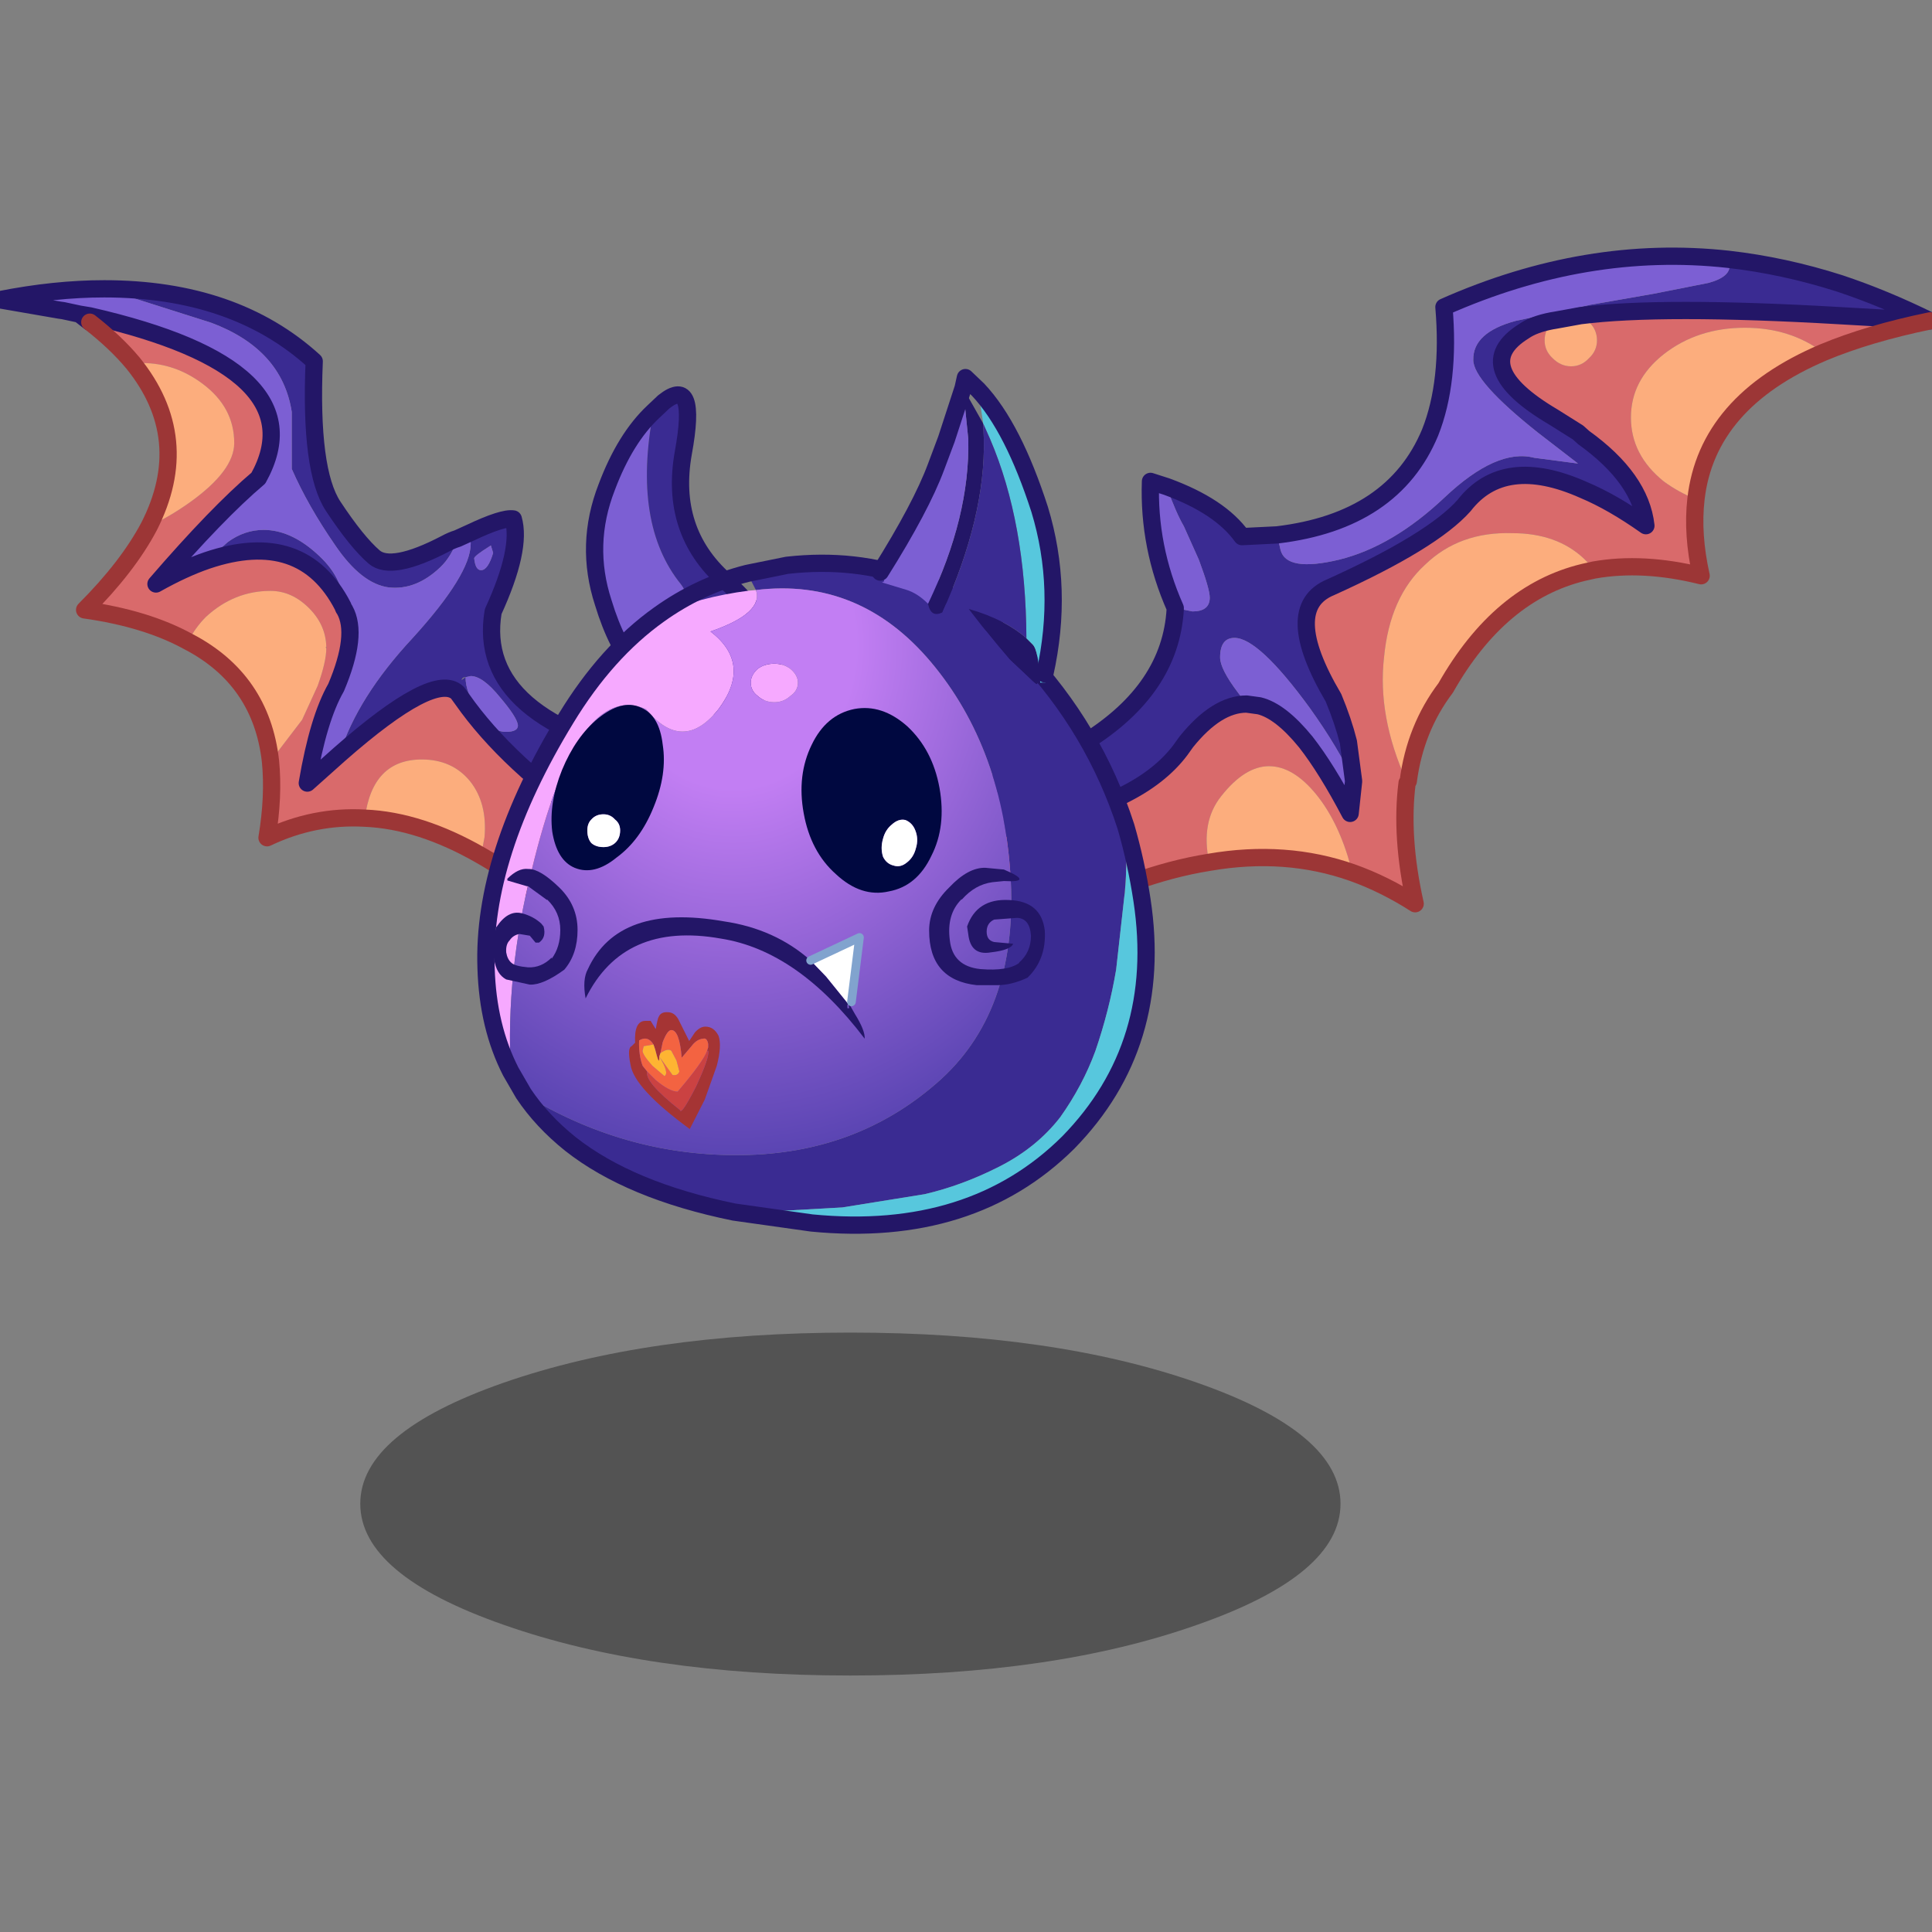 <svg xmlns:ffdec="https://www.free-decompiler.com/flash" xmlns:xlink="http://www.w3.org/1999/xlink" ffdec:objectType="frame" height="90" width="90" xmlns="http://www.w3.org/2000/svg"><rect width="100%" height="100%" fill="#808080" stroke="none"/><use ffdec:characterId="19" height="90" transform="translate(-11.35)" width="109.25" xlink:href="#a"/><defs><g id="a" transform="translate(11.35)"><use ffdec:characterId="16" height="141.3" transform="matrix(.559 0 0 .559 -11.344 .178)" width="195.3" xlink:href="#b"/><use ffdec:characterId="18" height="69.5" transform="scale(1.112 1.295)" width="80.95" xlink:href="#c"/></g><g id="b" transform="translate(30.65 -6.85)"><use ffdec:characterId="1" height="28.75" transform="matrix(1.072 0 0 .994 19.667 117.582)" width="76.2" xlink:href="#d"/><use ffdec:characterId="3" height="60.15" transform="translate(70.174 27.18) scale(.959)" width="84.5" xlink:href="#e"/><use ffdec:characterId="5" height="59.1" transform="translate(-11.12 29.88) scale(.959)" width="59.35" xlink:href="#f"/><use ffdec:characterId="7" height="28.55" transform="translate(38.48 38.73) scale(.959)" width="17.05" xlink:href="#g"/><use ffdec:characterId="9" height="59.05" transform="translate(29.43 52.73) scale(.959)" width="58.85" xlink:href="#h"/><use ffdec:characterId="11" height="27.8" transform="translate(62.28 37.28) scale(.959)" width="16.55" xlink:href="#i"/><use ffdec:characterId="12" height="36.85" transform="translate(30.725 65.28) scale(.959)" width="47.95" xlink:href="#j"/></g><g id="l"><path d="M94.1 5.6q-5.35 1.1-9.3 2.75Q81.95 6.2 78 6.2q-4.1 0-7.05 2.3-2.85 2.25-2.85 5.5t2.85 5.55q1.3.95 2.8 1.55-.35 3.05.45 6.65-5.05-1.25-9.3-.5l-.05-.15-.85-.85q-2.35-2.2-6.2-2.2-4.6-.15-7.6 2.75-3.05 2.8-3.55 8-.6 5.15 1.95 10.8l.05.15q-.6 4.7.7 10.5-2.65-1.7-5.45-2.7l-.15-.55q-1.05-3.85-3-6.25-2-2.45-4.1-2.45-2.1 0-4.15 2.6-1.8 2.25-1.05 5.75-6.6 1.05-14.1 5.15l-1.45.85-3.45-8.75 3.55-.6q9.45-1.75 12.95-6.4l.5-.7q2.65-3.3 5.25-3.3l1.1.15q1.85.45 4.05 3.15 1.8 2.3 3.85 6.2l.3-2.8-.45-3.4q-.45-1.8-1.3-3.85-4.6-7.8-.25-9.6 8.85-4 11.6-7.1Q57.05 17.2 64 20.3q2.5 1.05 5.4 3.1-.45-4.1-5.4-7.65l-.5-.45-2.15-1.35Q53.9 9.55 58.8 6.5q.85-.6 2.4-.9l.1.1q-.7.65-.7 1.6 0 .9.7 1.55.7.7 1.6.7.9 0 1.55-.7.7-.65.7-1.55 0-.95-.7-1.6-.35-.4-.75-.55 7.05-.9 22.55 0l7.85.45" fill="#d96a6b" fill-rule="evenodd" transform="translate(-10.35 .75)"/><path d="m94.1 5.6-7.85-.45q-15.5-.9-22.55 0L62.9 5q-.75 0-1.4.55l-.3.05q-1.55.3-2.4.9-4.9 3.05 2.55 7.45l2.15 1.35.5.45q4.95 3.55 5.4 7.65-2.9-2.05-5.4-3.1-6.95-3.1-10.4 1.35-2.75 3.1-11.6 7.1-4.35 1.8.25 9.6.85 2.05 1.3 3.85l.45 3.4q-1.3-2.85-3.8-6.35-4.45-6.1-6.55-6.1-1.25 0-1.25 1.7 0 1 1.55 3.05l.75 1q-2.6 0-5.25 3.3l-.5.7q-3.5 4.65-12.95 6.4l-3.55.6-1.35-3.5q5.75-1.8 9.6-4.2 7.4-4.6 7.8-11.55v-.1l1.5.3q1.5 0 1.5-1.2 0-.75-.95-3.3l-1.3-2.9q-.7-1.2-1.5-3.45 4.65 1.7 6.55 4.35l3.05-.15.3 1.3q.5 1.95 5.1.85 4.65-1.15 9.15-5.4 4.55-4.3 7.8-3.45l3.8.5-3.5-2.7q-5.6-4.45-5.6-6.3-.05-2.4 3.7-3.4l6.5-1.4 5.45-.95 4.8-.95q2-.55 1.8-1.65l-.1-.4q4.85.55 9.7 2.1 3.9 1.3 7.85 3.25" fill="#3a2b92" fill-rule="evenodd" transform="translate(-10.35 .75)"/><path d="m44 45.6-.3 2.8q-2.05-3.9-3.85-6.2-2.2-2.7-4.05-3.15l-1.1-.15-.75-1q-1.55-2.05-1.55-3.05 0-1.7 1.25-1.7 2.1 0 6.55 6.1 2.5 3.5 3.8 6.35M76.55.25l.1.4q.2 1.1-1.8 1.65l-4.8.95-5.45.95-6.5 1.4q-3.75 1-3.7 3.4 0 1.85 5.6 6.3l3.5 2.7-3.8-.5q-3.25-.85-7.8 3.45-4.5 4.25-9.15 5.4-4.6 1.1-5.1-.85l-.3-1.3q10.1-1.2 13.3-8.9 1.75-4.4 1.2-10.9 12.4-5.5 24.7-4.15M27.75 20q.8 2.25 1.5 3.45l1.3 2.9q.95 2.55.95 3.3 0 1.2-1.5 1.2l-1.5-.3q-2.35-5.3-2.15-11l1.4.45" fill="#7c5fd3" fill-rule="evenodd" transform="translate(-10.35 .75)"/><path d="M63.7 5.15q.4.15.75.55.7.65.7 1.6 0 .9-.7 1.55-.65.7-1.55.7t-1.6-.7q-.7-.65-.7-1.55 0-.95.7-1.6l.2-.15 2.2-.4m-32.25 47.5q-.75-3.5 1.05-5.75 2.05-2.6 4.15-2.6 2.1 0 4.1 2.45 1.95 2.4 3 6.25l.15.55q-5.8-2.05-12.45-.9M48.6 45.6q-2.55-5.65-1.95-10.8.5-5.2 3.55-8 3-2.9 7.6-2.75 3.85 0 6.2 2.2l.85.85.05.15-.9.2Q56.7 29.2 52 37.5q-2.65 3.5-3.25 8.1h-.15m25.15-24.5q-1.5-.6-2.8-1.55-2.85-2.3-2.85-5.55t2.85-5.5Q73.9 6.2 78 6.2q3.95 0 6.8 2.15-10.1 4.3-11.05 12.75" fill="#fcad7d" fill-rule="evenodd" transform="translate(-10.35 .75)"/><path d="M83.75 6.35 75.9 5.9q-15.5-.9-22.55 0l-2.2.4-.3.05q-1.55.3-2.4.9-4.9 3.05 2.55 7.45l2.15 1.35.5.45q4.95 3.55 5.4 7.65-2.9-2.05-5.4-3.1-6.95-3.1-10.4 1.35-2.75 3.1-11.6 7.1-4.35 1.8.25 9.6.85 2.05 1.3 3.85l.45 3.4-.3 2.8q-2.05-3.9-3.85-6.2-2.2-2.7-4.05-3.15l-1.1-.15q-2.6 0-5.25 3.3l-.5.7q-3.5 4.65-12.95 6.4l-3.55.6m81.65-44.3Q79.8 4.4 75.9 3.1 71.05 1.55 66.2 1 53.9-.35 41.5 5.15q.55 6.5-1.2 10.9-3.2 7.7-13.3 8.9l-3.05.15q-1.9-2.65-6.55-4.35L16 20.3q-.2 5.7 2.15 11v.1q-.4 6.95-7.8 11.55-3.85 2.4-9.6 4.2" fill="none" stroke="#231667" stroke-linecap="round" stroke-linejoin="round" stroke-width="1.5"/><path d="M74.45 9.1q3.95-1.65 9.3-2.75M5.55 59.4 7 58.55q7.5-4.1 14.1-5.15 6.65-1.15 12.45.9 2.8 1 5.45 2.7-1.3-5.8-.7-10.5l.1-.15q.6-4.6 3.25-8.1 4.7-8.3 12-10.05l.9-.2q4.25-.75 9.3.5-.8-3.6-.45-6.65.95-8.45 11.05-12.75" fill="none" stroke="#9c3636" stroke-linecap="round" stroke-linejoin="round" stroke-width="1.5"/></g><g id="m"><path d="M13 20.65q1.95-.95 3.55-2.1 3.85-2.75 3.85-5.15 0-3.1-2.75-5.15-2.4-1.8-5.25-1.8h-.8q-1.5-1.8-3.75-3.55l-.9-.7.9.15Q27.8 6.9 22.5 16.45q-3.55 3-8.9 9.2 2.4-1.35 4.45-2.05 8.3-2.8 11.8 4l.05.15v.15h.1q1.2 2.15-.75 6.75-1.55 2.7-2.5 8.3l2.8-2.5Q37.8 33.2 39.8 35.1l.4.55q3.95 5.65 11.8 11l1.9 1.2 1.3.85-3 8.9q-5.35-5.5-10.35-8.35l.3-1.6q.25-2.95-1.25-4.85-1.55-1.9-4.2-1.9-4.3 0-4.95 5.1-4.4-.25-8.5 1.7.6-3.6.3-6.65l2.75-3.6 1.35-2.95q.75-2.1.75-3.25v-.15q-.05-1.9-1.5-3.35-1.5-1.5-3.35-1.5-3.15 0-5.6 2.25-.95.95-1.55 2.15-3.65-2-9-2.75 3.75-3.75 5.6-7.25" fill="#d96a6b" fill-rule="evenodd" transform="translate(.75 .75)"/><path d="M11.6 6.45h.8q2.85 0 5.25 1.8 2.75 2.05 2.75 5.15 0 2.4-3.85 5.15-1.6 1.15-3.55 2.1 3.9-7.65-1.4-14.2m4.8 24.2q.6-1.2 1.55-2.15 2.45-2.25 5.6-2.25 1.85 0 3.35 1.5 1.45 1.45 1.5 3.35l-.05.05.05.1q0 1.15-.75 3.25l-1.35 2.95-2.75 3.6q-.8-7.1-7.15-10.4M31.75 46q.65-5.1 4.95-5.1 2.65 0 4.2 1.9 1.5 1.9 1.25 4.85l-.3 1.6q-5.3-3.05-10.1-3.25" fill="#fcad7d" fill-rule="evenodd" transform="translate(.75 .75)"/><path d="m55.2 48.7-1.3-.85-1.9-1.2q-7.85-5.35-11.8-11l-.4-.55q-2-1.9-10.25 5.35 1.55-4.95 6.35-10.1 5.05-5.55 5.05-8.2l-.05-.95q2.85-1.35 3.75-1.2.75 2.6-1.75 8.05Q41.3 37.6 57.85 41l-2.65 7.7M29.85 27.6q-3.5-6.8-11.8-4l1.8-1.6q1.45-1.05 3.1-1.05 2.3 0 4.55 2 2.4 2.1 2.4 4.6l-.05.05m9.95-5.9q-.5 1.55-1.5 2.5-2.1 2-4.45 1.75-2.4-.3-4.7-3.7-2.35-3.4-3.75-6.6V10.7q-.85-5.45-7-7.75L9.1 0q11.35 0 18.25 6.3-.4 9.5 1.65 12.6 2.05 3.1 3.55 4.4 1.5 1.3 6.2-1.15.55-.3 1.05-.45m2.05 2.75q.6 0 1.05-1.5l-.2-.65-.15.1q-1.2.75-1.3 1 .1 1.05.6 1.05m-1.35 9.3q0 1.35 1.15 3.1 1.1 1.65 2.35 1.65 1.1 0 1.05-.6-.1-.7-1.55-2.4-1.5-1.85-2.55-1.85l-.45.1h-.1q-.2.05-.25.25l.35-.25" fill="#3a2b92" fill-rule="evenodd" transform="translate(.75 .75)"/><path d="m29.55 40.45-2.8 2.5q.95-5.6 2.5-8.3 1.95-4.6.75-6.75l-.1-.15v-.2q0-2.5-2.4-4.6-2.25-2-4.55-2-1.65 0-3.1 1.05l-1.8 1.6q-2.05.7-4.45 2.05 5.35-6.2 8.9-9.2Q27.8 6.9 7.85 2.35l-.9-.15-1.4-.3-.35-.05L0 .95Q4.8 0 9.1 0l9.3 2.95q6.15 2.3 7 7.75v4.95q1.4 3.2 3.75 6.6 2.3 3.4 4.7 3.7 2.35.25 4.45-1.75 1-.95 1.5-2.5l1.1-.5.05.95q0 2.65-5.05 8.2-4.8 5.15-6.35 10.1m12.3-16q-.5 0-.6-1.05.1-.25 1.3-1l.15-.1.2.65q-.45 1.5-1.05 1.5m-1.35 9.3.45-.1q1.05 0 2.55 1.85 1.45 1.7 1.55 2.4.05.6-1.05.6-1.25 0-2.35-1.65-1.15-1.75-1.15-3.1" fill="#7c5fd3" fill-rule="evenodd" transform="translate(.75 .75)"/><path d="m55.95 49.45-1.3-.85-1.9-1.2q-7.85-5.35-11.8-11l-.4-.55q-2-1.9-10.25 5.35l-2.8 2.5q.95-5.6 2.5-8.3 1.95-4.6.75-6.75l-.1-.15-.05-.15q-3.5-6.8-11.8-4-2.05.7-4.45 2.05 5.35-6.2 8.9-9.2Q28.55 7.65 8.6 3.1l-.9-.15.9.7M9.85.75q-4.3 0-9.1.95l5.2.9.35.05 1.4.3m33.95 19q2.85-1.35 3.75-1.2.75 2.6-1.75 8.05-1.6 9.55 14.95 12.95M9.85.75q11.35 0 18.25 6.3-.4 9.5 1.65 12.6 2.05 3.1 3.55 4.4 1.5 1.3 6.2-1.15.55-.3 1.05-.45l1.1-.5" fill="none" stroke="#231667" stroke-linecap="round" stroke-linejoin="round" stroke-width="1.5"/><path d="M13.75 21.4q-1.85 3.5-5.6 7.25 5.35.75 9 2.75 6.35 3.3 7.15 10.4.3 3.05-.3 6.65 4.1-1.95 8.5-1.7 4.8.2 10.1 3.25 5 2.85 10.35 8.35M8.6 3.65q2.25 1.75 3.75 3.55 5.3 6.55 1.4 14.2" fill="none" stroke="#9c3636" stroke-linecap="round" stroke-linejoin="round" stroke-width="1.5"/></g><g id="n"><path d="M3.8 24.05q-1.9-2.2-3.05-6Q-.9 13 1.05 8q1.6-4.25 4.05-6.55-1.85 9.75 2.4 15 1.2 1.55-.15 4.7-.85 2-3.55 2.9" fill="#7c5fd3" fill-rule="evenodd" transform="translate(.75 .75)"/><path d="M5.1 1.45 6 .6q2.95-2.35 1.7 4.45-1.2 6.75 3.6 11.05 4.75 4.25 4.2 7.4-.5 3.1-4.15 3.5-3.65.35-6.25-1.75l-1.3-1.2q2.7-.9 3.55-2.9 1.35-3.15.15-4.7-4.25-5.25-2.4-15" fill="#3a2b92" fill-rule="evenodd" transform="translate(.75 .75)"/><path d="m5.85 2.2.9-.85Q9.7-1 8.45 5.8q-1.2 6.75 3.6 11.05 4.75 4.25 4.2 7.4-.5 3.1-4.15 3.5-3.65.35-6.25-1.75l-1.3-1.2q-1.9-2.2-3.05-6-1.65-5.05.3-10.05Q3.4 4.5 5.85 2.2z" fill="none" stroke="#231667" stroke-linecap="round" stroke-linejoin="round" stroke-width="1.5"/></g><g id="o"><path d="M15 4.5q3.55-1.55 7.85-2.1l.6-.05q.7 2-3.95 3.6 3.65 2.8.7 6.75-3.1 3.9-6.3 0-5.95-2.6-9.95 14.05-2.25 8.9-1.8 17.45-2-3.9-2.15-9-.35-9.75 6.95-21.7 3.5-5.75 8.05-9m11.45 7.05q-.6.55-1.4.55-.85 0-1.45-.55-.6-.45-.6-1.15 0-.65.6-1.2.6-.45 1.45-.45.8 0 1.4.45.65.55.65 1.2 0 .7-.65 1.15" fill="#f6a9ff" fill-rule="evenodd" transform="translate(.75 .75)"/><path d="M23.45 2.35 22.7.9l3.45-.7q11.95-1.35 20.5 7.65 6.2 6.55 8.95 15.05.15 2.95-.1 5.75l-.75 6.7q-.6 3.55-1.8 7.05-1.1 3-3.05 5.75-2.05 2.65-5.3 4.3t-6.5 2.4L30.95 56l-8.05.45-1.35-.05q-9.05-1.85-14.2-5.9-2.5-2-4.1-4.4l.6.4q8.65 5.1 18.45 4.95 9.85-.15 16.85-6.25 7-6.05 6.45-17.55-.6-11.5-6.95-19.05-6.2-7.35-15.2-6.25" fill="#3a2b92" fill-rule="evenodd" transform="translate(.75 .75)"/><path d="m21.55 56.4 1.35.05 8.05-.45 7.15-1.15q3.25-.75 6.5-2.4t5.3-4.3q1.95-2.75 3.05-5.75 1.2-3.5 1.8-7.05l.75-6.7q.25-2.8.1-5.75.9 3.1 1.4 6.4 1.9 12.55-6.4 21.05-8.4 8.35-22.3 7l-6.75-.95" fill="#57c7dd" fill-rule="evenodd" transform="translate(.75 .75)"/><path d="M23.45 2.35q9-1.1 15.2 6.25Q45 16.15 45.6 27.65q.55 11.5-6.45 17.55-7 6.1-16.85 6.25-9.8.15-18.45-4.95l-.6-.4-1.1-1.9q-.45-8.55 1.8-17.45 4-16.65 9.95-14.05 3.2 3.9 6.3 0 2.95-3.95-.7-6.75 4.65-1.6 3.95-3.6m3 9.2q.65-.45.65-1.15 0-.65-.65-1.2-.6-.45-1.4-.45-.85 0-1.45.45-.6.55-.6 1.2 0 .7.6 1.15.6.55 1.45.55.8 0 1.4-.55" fill="url(#k)" fill-rule="evenodd" transform="translate(.75 .75)"/><path d="M23.45 1.65q-4.15 1.05-7.7 3.6-4.55 3.25-8.05 9Q.4 26.2.75 35.95q.15 5.1 2.15 9l1.1 1.9q1.6 2.4 4.1 4.4 5.15 4.05 14.2 5.9l6.75.95q13.9 1.35 22.3-7 8.3-8.5 6.4-21.05-.5-3.3-1.4-6.4-2.75-8.5-8.95-15.05-8.55-9-20.5-7.65l-3.45.7z" fill="none" stroke="#231667" stroke-linecap="round" stroke-linejoin="round" stroke-width="1.5"/></g><g id="p"><path d="M14.3 25.75q.3-1.1.35-.95l-.3 1.65-.05-.7m-.4.75h-.2l-.1.15q-.15-.05-.6-.5l-1.75-1.65-1.1-1.3-1.3-1.6-1.05-1.35-.1-.15.15.05q3.05.9 4.85 2.5l.55.55q.5.5.65 3.3m-8.5-6.1q-1 .5-1.25-.75 3.65-7.55 3.5-14.3L7.2.9 8.95 4 9 5.35q.15 6.75-3.6 15.05" fill="#231667" fill-rule="evenodd" transform="translate(.75 .75)"/><path d="M8.5 1.05q1.55 1.65 2.9 4.3 1.3 2.55 2.45 6.1 2.1 6.9.45 14.3l.05.7v.05h-.45q-.15-2.8-.65-3.3l-.55-.55q-.05-10.05-3.15-17.3L8.95 4 8.5 1.05" fill="#57c7dd" fill-rule="evenodd" transform="translate(.75 .75)"/><path d="m13.6 26.65.45.4Q6.45 21.4 5.4 20.4 9.15 12.1 9 5.35L8.95 4l.6 1.35q3.1 7.25 3.15 17.3-1.8-1.6-4.85-2.5l-.15-.05.1.15 1.05 1.35 1.3 1.6 1.1 1.3L13 26.15q.45.45.6.5" fill="#3a2b92" fill-rule="evenodd" transform="translate(.75 .75)"/><path d="M4.15 19.65q-.9-.9-1.85-1.2L.15 17.8q.45-.15-.15-.45v-.45q3.55-5.65 4.85-9.15l.9-2.4L7.2.9l.45 4.45q.15 6.75-3.5 14.3" fill="#7c5fd3" fill-rule="evenodd" transform="translate(.75 .75)"/><path d="m7.95 1.65.2-.9 1.1 1.05q1.55 1.65 2.9 4.3 1.3 2.55 2.45 6.1 2.1 6.9.45 14.3M.75 17.65Q4.3 12 5.6 8.5l.9-2.4 1.45-4.45" fill="none" stroke="#231667" stroke-linecap="round" stroke-linejoin="round" stroke-width="1.5"/></g><g id="j"><path d="M31.45 54.4v.1h-.05v.3h.15l-.1-.55.6 1.05q.9 1.45.85 2.15-5.8-7.65-12.5-8.7-8.45-1.5-11.75 5.2-.3-1.65.2-2.55 2.65-5.75 11.8-4.15 4.45.65 7.55 3.4l1.35 1.4 1.9 2.35" fill="#231667" fill-rule="evenodd" transform="translate(-.6 -28.45)"/><path d="m31.45 54.4-1.9-2.35-1.35-1.4 4.25-2-.7 5.6h-.3v.15" fill="#fff" fill-rule="evenodd" transform="translate(-.6 -28.45)"/><path d="m27.6 22.2 4.25-2-.7 5.6" fill="none" stroke="#81a3ce" stroke-linecap="round" stroke-linejoin="round" stroke-width=".75"/><path d="m45 43.75-1 .1q-1.5.2-2.65 1.5h-.05q-1.3 1.3-1 3.55.25 2.25 2.65 2.5 2.4.2 3.4-.55h-.05q1.05-.9 1.05-2.35-.1-1.5-1.2-1.55l-2 .15q-.65.3-.65 1.05t.65.9l1.65.15q-.2.55-1.95.75-1.75.3-1.95-1.6l-.1-.65q.85-2.45 3.65-2.3 2.8.1 3.1 2.65.15 2.5-1.5 4.1-1.4.65-2.65.65h-1.75q-4.15-.45-4.15-4.75 0-2.05 1.75-3.75 1.65-1.75 3.15-1.7l1.6.15q2.7 1.15 0 1" fill="#231667" fill-rule="evenodd" transform="translate(-.6 -28.45)"/><path d="M15.05 59v.15q0 .65-.35-.75l-.15-.45q-.5-.8-1.25-.35-.05 1.25.3 2.2l.4.5q-.25.9 2.85 3.35.1.5 1.4-2.05 1.2-2.6 1.05-3.1h-.1l.1-.3v-.3q-.1-.55-.45-.45-.55.05-1 .65l-.85 1q-.2-2.4-.9-2.4-.35 0-.75 1.05l-.2.95-.1.3m-2.1-1.2q-.1-1.9.9-1.9h.45l.4.65.05.05q.15-.9.25-1.05.2-.45.8-.4.55 0 .9.6l.95 1.9.5-.75q.45-.5.9-.5.75 0 1.15.8.3.85-.15 2.6L19 62.75l-1.3 2.55q-4.85-3.55-5.15-5.6-.3-1.45.1-1.6l.3-.3" fill="#a53434" fill-rule="evenodd" transform="translate(-.6 -28.45)"/><path d="m14 60.3.75.75q1.2 1 1.9 1 2.25-2.65 2.55-3.55h.1q.15.5-1.05 3.1-1.3 2.55-1.4 2.05-3.1-2.45-2.85-3.35" fill="#cb4242" fill-rule="evenodd" transform="translate(-.6 -28.45)"/><path d="m14.55 57.95-.85.15-.1.4q0 .35.85 1.3l1.05.9q.45-.25-.45-1.7l1.15 1.6q.45.1.6-.3l-.25-.95-.45-.85q-.3-.25-.95.2l.2-.95q.4-1.05.75-1.05.7 0 .9 2.4l.85-1q.45-.6 1-.65.35-.1.45.45v.3l-.1.3q-.3.9-2.55 3.55-.7 0-1.9-1L14 60.3l-.4-.5q-.35-.95-.3-2.2.75-.45 1.25.35" fill="#f36341" fill-rule="evenodd" transform="translate(-.6 -28.45)"/><path d="M15.05 59q.9 1.45.45 1.7l-1.05-.9q-.85-.95-.85-1.3l.1-.4.85-.15.15.45q.35 1.4.35.75V59l.1-.3q.65-.45.95-.2l.45.85.25.95q-.15.4-.6.3L15.05 59" fill="#feb432" fill-rule="evenodd" transform="translate(-.6 -28.45)"/><path d="M9.75 29.6q2.05-1.65 3.65-.95 1.65.65 1.95 3.25.4 2.55-.8 5.45-1.15 2.85-3.2 4.35-1.95 1.6-3.65.9-1.55-.65-1.95-3.15-.3-2.5.85-5.35 1.2-2.9 3.15-4.5m.45 8.35q-.65 0-1.05.45-.35.35-.35.95 0 .7.35 1.1.4.35 1.05.35.6 0 1-.35.45-.4.45-1.1 0-.6-.45-.95-.4-.45-1-.45" fill="#000840" fill-rule="evenodd" transform="translate(-.6 -28.45)"/><path d="M10.2 37.95q.6 0 1 .45.45.35.45.95 0 .7-.45 1.1-.4.35-1 .35-.65 0-1.05-.35-.35-.4-.35-1.1 0-.6.35-.95.4-.45 1.05-.45" fill="#fff" fill-rule="evenodd" transform="translate(-.6 -28.45)"/><path d="M36.6 30.3q2.2 2.05 2.8 5.35.6 3.35-.7 5.9-1.25 2.65-3.7 3.1-2.4.55-4.6-1.5-2.2-1.95-2.8-5.3-.6-3.3.7-5.95 1.25-2.6 3.7-3.1 2.4-.45 4.6 1.5m.7 9.05q-.25-.65-.85-.9-.6-.15-1.2.4-.55.45-.75 1.2-.25.85 0 1.6.3.6.9.75.6.2 1.15-.25.6-.45.8-1.25.25-.8-.05-1.55" fill="#000840" fill-rule="evenodd" transform="translate(-.6 -28.45)"/><path d="M37.3 39.35q.3.75.05 1.55-.2.8-.8 1.25-.55.45-1.15.25-.6-.15-.9-.75-.25-.75 0-1.6.2-.75.75-1.2.6-.55 1.2-.4.6.25.85.9" fill="#fff" fill-rule="evenodd" transform="translate(-.6 -28.45)"/><path d="M1.85 43.55q.95-.95 1.8-.85h.05q1 0 2.65 1.6 1.6 1.55 1.6 3.7 0 2.1-1.15 3.45-1.85 1.35-3 1.3l-2.05-.45Q.9 51.85.7 50.55.45 49.2.9 47.7v.05q1-1.5 2.2-1.2 1 .25 1.7.9l.2.25q.25.95-.4 1.4h-.3l-.5-.6-.9-.15q-.55.1-.85.55-.35.35-.3 1.05.1.6.45.9.3.3 1.45.4 1.15.05 2.05-.85v.1q.75-1 .75-2.5 0-1.55-1.15-2.65v.05l-1.65-1.2h-.1l-1.7-.5v-.15" fill="#231667" fill-rule="evenodd" transform="translate(-.6 -28.45)"/></g><use ffdec:characterId="2" height="60.15" width="84.5" xlink:href="#l" id="e"/><use ffdec:characterId="4" height="59.1" width="59.35" xlink:href="#m" id="f"/><use ffdec:characterId="6" height="28.55" width="17.05" xlink:href="#n" id="g"/><use ffdec:characterId="8" height="59.05" width="58.85" xlink:href="#o" id="h"/><use ffdec:characterId="10" height="27.8" width="16.55" xlink:href="#p" id="i"/><use ffdec:characterId="17" height="69.5" width="80.95" xlink:href="#q" id="c"/><path d="M26.95 10.15Q15.8 14.4 0 14.4q-15.75 0-26.95-4.25Q-38.1 5.95-38.1 0t11.15-10.15q11.2-4.2 26.95-4.2 15.8 0 26.95 4.2Q38.1-5.95 38.1 0T26.95 10.15" fill-opacity=".353" fill-rule="evenodd" transform="translate(38.1 14.35)" id="d"/><path d="M0 69.5V0h80.95v69.5H0" fill="#fabf38" fill-opacity="0" fill-rule="evenodd" id="q"/><radialGradient cx="0" cy="0" gradientTransform="matrix(.046 0 0 .054 21.5 7.1)" gradientUnits="userSpaceOnUse" id="k" r="819.2" spreadMethod="pad"><stop offset=".282" stop-color="#c27ef3"/><stop offset="1" stop-color="#5b45b3"/></radialGradient></defs></svg>